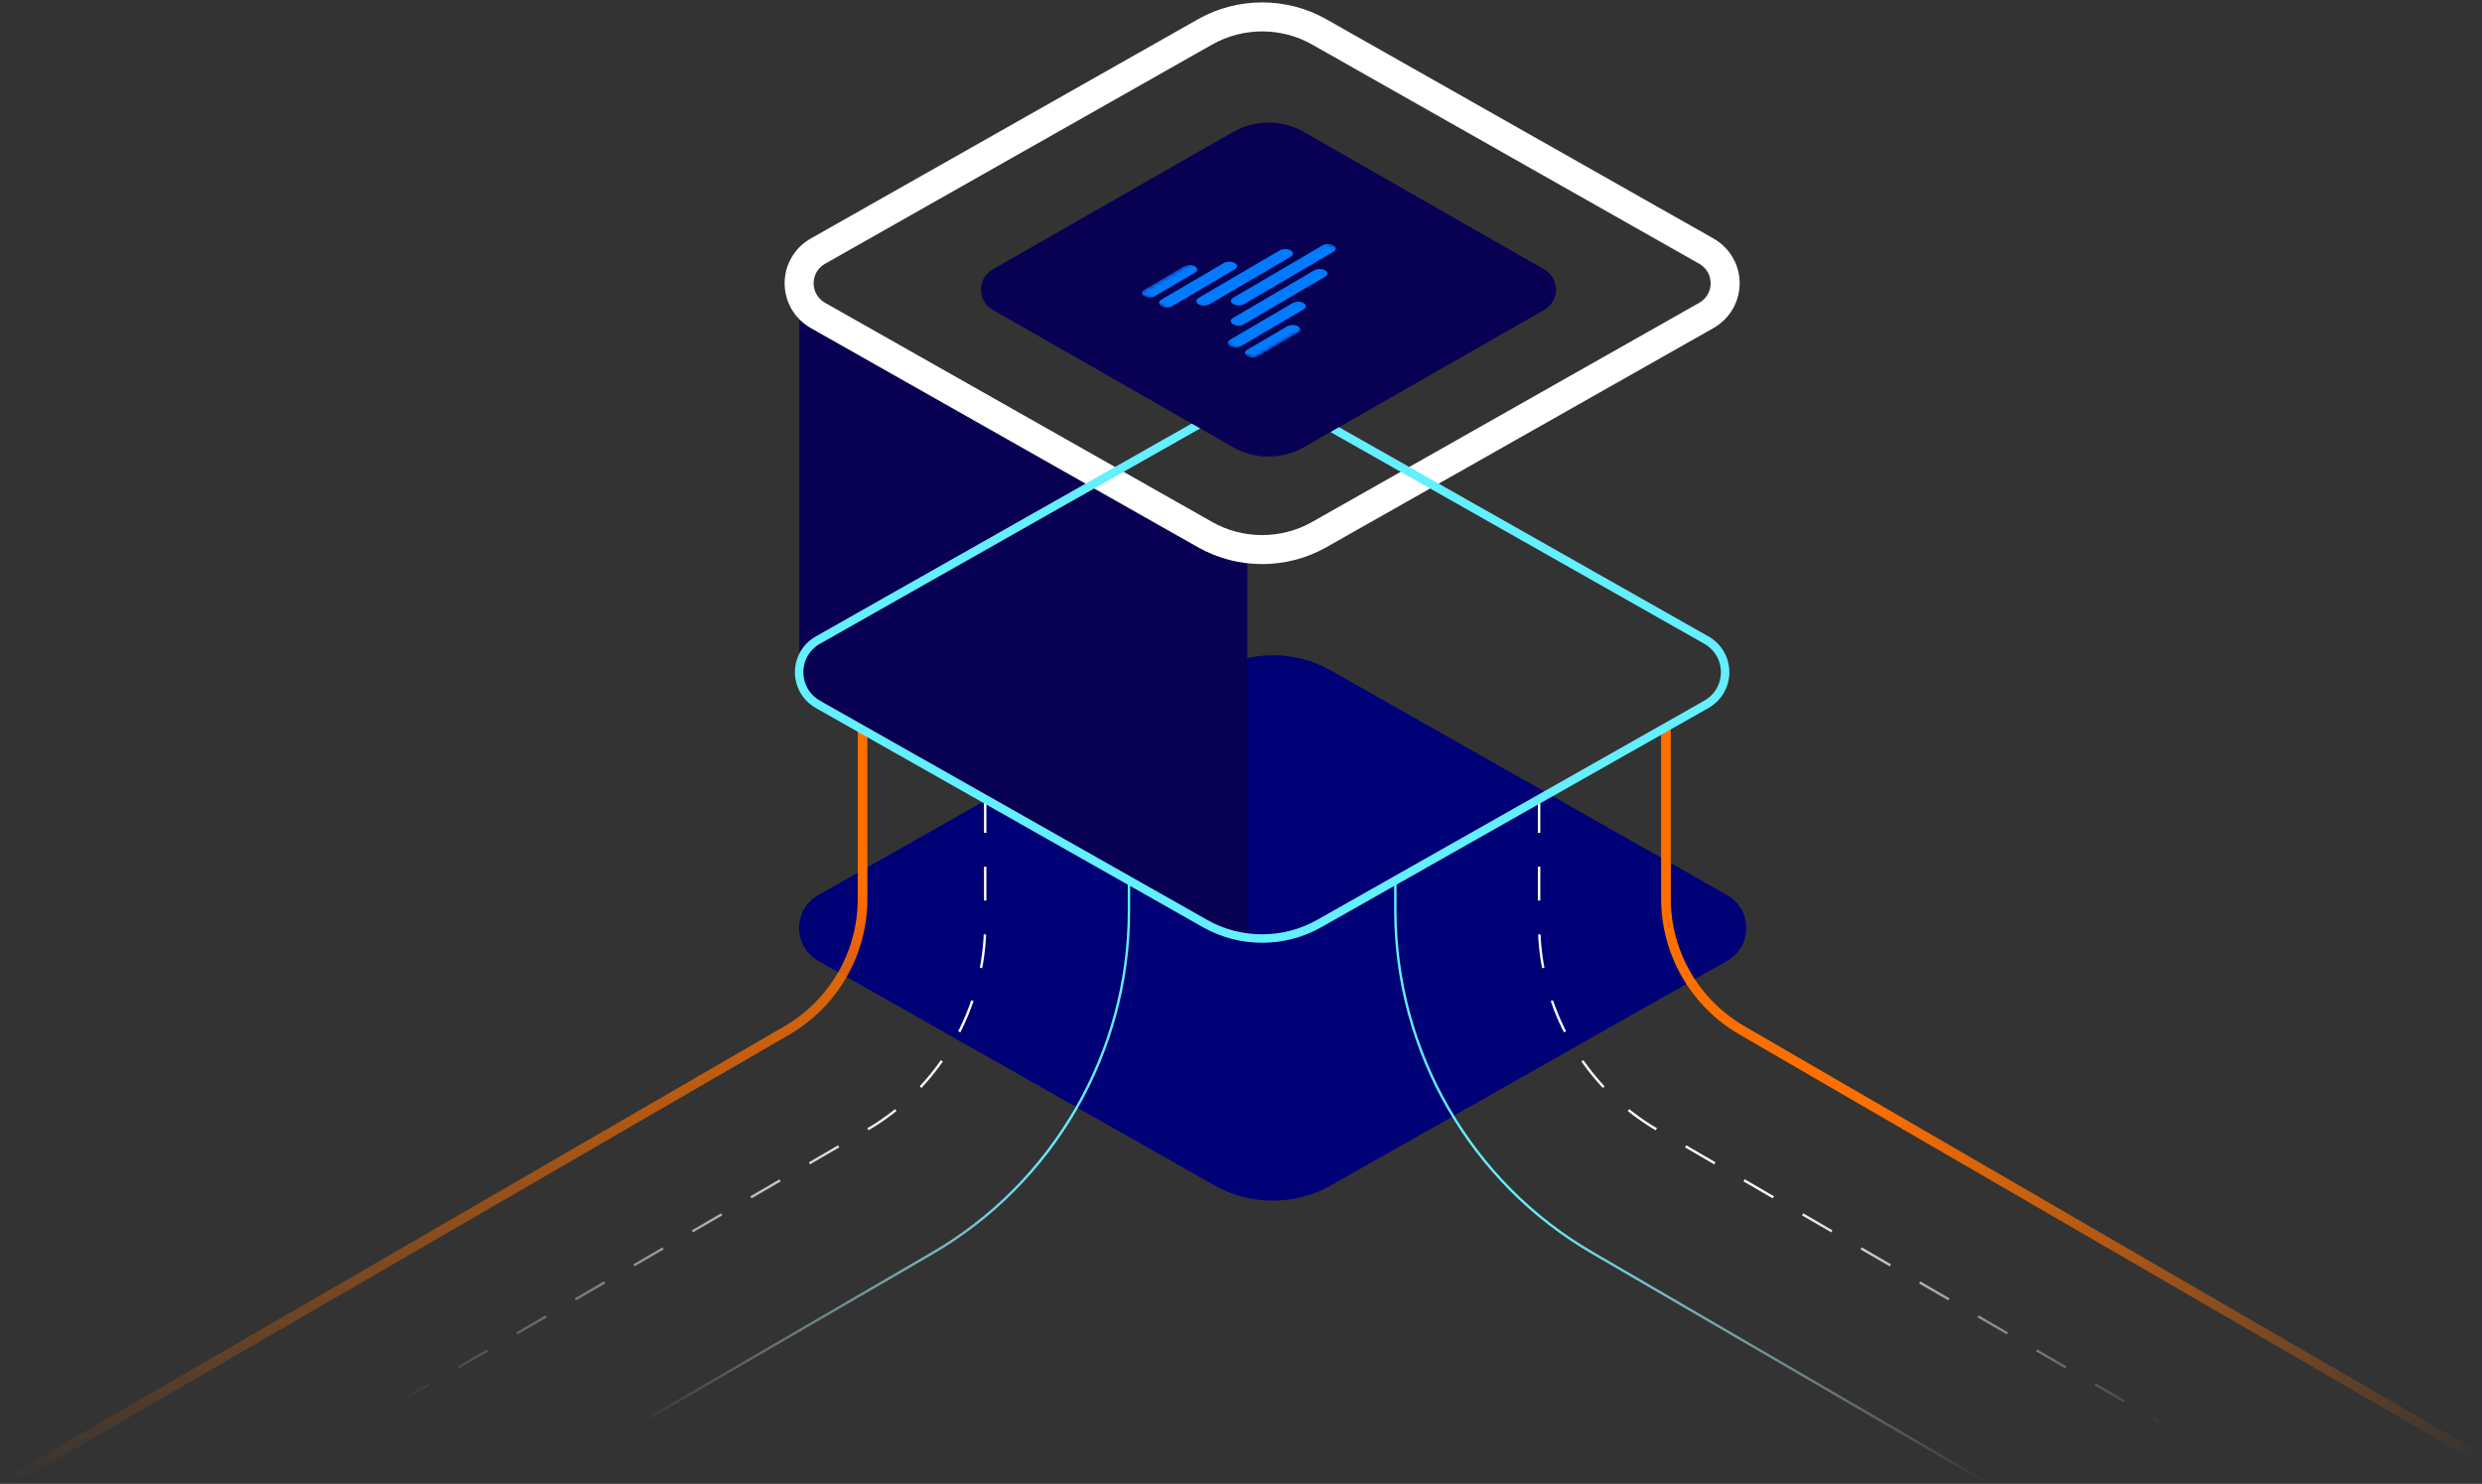 <?xml version="1.0" encoding="UTF-8"?>
<svg width="587px" height="351px" viewBox="0 0 587 351" version="1.1" xmlns="http://www.w3.org/2000/svg" xmlns:xlink="http://www.w3.org/1999/xlink">
    <rect x="0" y="0" width="587" height="351" fill="#333333" stroke="none"/>
    <!-- Generator: Sketch 51.2 (57519) - http://www.bohemiancoding.com/sketch -->
    <title>Header icon</title>
    <desc>Created with Sketch.</desc>
    <defs>
        <linearGradient x1="57.177%" y1="57.489%" x2="93.82%" y2="30.706%" id="linearGradient-1">
            <stop stop-color="#FFFFFF" stop-opacity="0" offset="0%"></stop>
            <stop stop-color="#64EFFF" offset="100%"></stop>
        </linearGradient>
        <linearGradient x1="94.631%" y1="30.773%" x2="52.661%" y2="63.068%" id="linearGradient-2">
            <stop stop-color="#FFFFFF" offset="0%"></stop>
            <stop stop-color="#FFFFFF" stop-opacity="0" offset="100%"></stop>
        </linearGradient>
        <linearGradient x1="50%" y1="43.804%" x2="50%" y2="100%" id="linearGradient-3">
            <stop stop-color="#FF6F00" offset="0%"></stop>
            <stop stop-color="#FF6F00" stop-opacity="0" offset="100%"></stop>
        </linearGradient>
        <linearGradient x1="50%" y1="64.218%" x2="13.078%" y2="33%" id="linearGradient-4">
            <stop stop-color="#FFFFFF" stop-opacity="0" offset="0%"></stop>
            <stop stop-color="#64EFFF" offset="100%"></stop>
        </linearGradient>
        <linearGradient x1="18.941%" y1="40.149%" x2="52.661%" y2="63.068%" id="linearGradient-5">
            <stop stop-color="#FFFFFF" offset="0%"></stop>
            <stop stop-color="#FFFFFF" stop-opacity="0" offset="100%"></stop>
        </linearGradient>
        <linearGradient x1="21.922%" y1="51.636%" x2="93.309%" y2="100%" id="linearGradient-6">
            <stop stop-color="#FF6F00" offset="0%"></stop>
            <stop stop-color="#FF6F00" stop-opacity="0" offset="100%"></stop>
        </linearGradient>
        <polyline id="path-7" points="0.279 19.281 32.888 0.176 59.868 15.881 27.261 34.985"></polyline>
    </defs>
    <g id="Desktop" stroke="none" stroke-width="1" fill="none" fill-rule="evenodd">
        <g id="HOME-+-Dark-Gradient--Copy" transform="translate(-421, -413)">
            <g id="Header-icon" transform="translate(365, 417)">
                <path d="M464.407,223.321 C470.531,219.842 470.531,211.157 464.407,207.694 L370.786,154.617 C362.285,149.794 351.731,149.794 343.214,154.617 L249.593,207.694 C243.469,211.157 243.469,219.842 249.593,223.321 L343.214,276.383 C351.715,281.206 362.269,281.206 370.786,276.383 L464.407,223.321 Z" id="Fill-1" fill="#000076"></path>
                <path d="M323,196 L323,211.631 C323,244.891 305.117,275.883 276.332,292.515 C276.332,292.515 73.397,410.595 45,427" id="Stroke-3" stroke="url(#linearGradient-1)" stroke-width="0.572"></path>
                <path d="M289,185 L289,214.513 C289,234.586 278.244,253.289 260.929,263.324 C260.929,263.324 29.62,397.833 0,415" id="Stroke-5" stroke="url(#linearGradient-2)" stroke-width="0.572" stroke-dasharray="8.005"></path>
                <path d="M260,96 L260,208.629 C260,221.487 253.139,233.37 242.003,239.799 C242.003,239.799 80.437,333.468 57,347" id="Stroke-7" stroke="url(#linearGradient-3)" stroke-width="2.287"></path>
                <path d="M386,204 L386,211.411 C386,244.705 403.883,275.73 432.668,292.378 C432.668,292.378 635.603,410.578 664,427" id="Stroke-9" stroke="url(#linearGradient-4)" stroke-width="0.572"></path>
                <path d="M420,185 L420,214.513 C420,234.586 430.756,253.289 448.071,263.324 C448.071,263.324 679.38,397.833 709,415" id="Stroke-11" stroke="url(#linearGradient-5)" stroke-width="0.572" stroke-dasharray="8.005"></path>
                <path d="M450,168 L450,208.539 C450,221.407 456.861,233.297 467.997,239.731 C467.997,239.731 629.563,333.46 653,347" id="Stroke-13" stroke="url(#linearGradient-6)" stroke-width="2.287"></path>
                <path d="M245.05,61 L245.05,153.297 C245.05,153.297 244.173,159.291 249.786,162.817 C255.4,166.343 338.546,213.064 338.546,213.064 C338.546,213.064 344.862,216.766 351,218 L351,125.879 C351,125.879 346.615,125.703 336.792,120.061 C326.969,114.42 251.013,71.049 251.013,71.049 C251.013,71.049 244.523,68.228 245.05,61" id="Fill-15" fill="#080052"></path>
                <path d="M459.51,70.639 C465.497,67.242 465.497,58.758 459.51,55.376 L367.979,3.532 C359.667,-1.177 349.349,-1.177 341.021,3.532 L249.49,55.376 C243.503,58.758 243.503,67.242 249.49,70.639 L341.021,122.468 C349.333,127.177 359.652,127.177 367.979,122.468 L459.51,70.639 Z" id="Stroke-17" stroke="#FFFFFF" stroke-width="6.861"></path>
                <path d="M459.51,162.639 C465.497,159.241 465.497,150.758 459.51,147.376 L367.979,95.532 C359.667,90.823 349.349,90.823 341.021,95.532 L249.49,147.376 C243.503,150.758 243.503,159.241 249.49,162.639 L341.021,214.468 C349.333,219.177 359.652,219.177 367.979,214.468 L459.51,162.639 Z" id="Stroke-19" stroke="#64EFFF" stroke-width="2"></path>
                <path d="M421.212,69.289 C424.929,67.159 424.929,61.84 421.212,59.72 L364.37,27.215 C359.208,24.262 352.802,24.262 347.63,27.215 L290.788,59.72 C287.071,61.84 287.071,67.159 290.788,69.289 L347.63,101.785 C352.792,104.738 359.2,104.738 364.37,101.785 L421.212,69.289 Z" id="Fill-23" fill="#080052"></path>
                <g id="Group-27" transform="translate(325, 46)">
                    <mask id="mask-8" fill="white">
                        <use xlink:href="#path-7"></use>
                    </mask>
                    <g id="Clip-26"></g>
                    <path d="M46.378,8.029 C45.664,7.614 44.514,7.618 43.813,8.029 L22.655,20.425 C21.946,20.841 21.942,21.511 22.656,21.927 C23.37,22.343 24.526,22.343 25.235,21.927 L46.394,9.532 C47.096,9.12 47.092,8.445 46.378,8.029 M13.592,12.993 C12.878,12.577 11.73,12.573 11.02,12.988 L1.557,18.532 C0.848,18.948 0.858,19.619 1.572,20.034 C2.288,20.449 3.436,20.454 4.145,20.038 L13.607,14.495 C14.317,14.079 14.306,13.408 13.592,12.993 M37.993,27.195 C37.278,26.778 36.13,26.775 35.42,27.19 L25.958,32.733 C25.248,33.15 25.259,33.821 25.974,34.236 C26.688,34.651 27.83,34.651 28.539,34.236 L38.001,28.693 C38.71,28.276 38.707,27.61 37.993,27.195 M23.031,12.211 C22.317,11.795 21.161,11.795 20.452,12.211 L5.623,20.898 C4.914,21.313 4.923,21.984 5.639,22.401 C6.352,22.816 7.501,22.82 8.21,22.404 L23.04,13.717 C23.749,13.301 23.745,12.626 23.031,12.211 M39.3,21.681 C38.587,21.264 37.431,21.264 36.721,21.681 L21.893,30.367 C21.183,30.783 21.194,31.454 21.907,31.869 C22.622,32.286 23.764,32.286 24.474,31.869 L39.302,23.182 C40.011,22.767 40.015,22.096 39.3,21.681 M36.244,9.218 C35.528,8.803 34.373,8.803 33.665,9.218 L14.466,20.466 C13.763,20.878 13.767,21.552 14.481,21.967 C15.195,22.384 16.351,22.384 17.053,21.972 L36.251,10.725 C36.96,10.309 36.957,9.634 36.244,9.218 M44.381,13.955 C43.667,13.54 42.512,13.54 41.802,13.955 L22.604,25.203 C21.9,25.614 21.905,26.289 22.619,26.706 C23.327,27.116 24.483,27.116 25.184,26.706 L44.382,15.458 C45.092,15.041 45.089,14.367 44.381,13.955" id="Fill-25" fill="#007BFF" mask="url(#mask-8)"></path>
                </g>
            </g>
        </g>
    </g>
</svg>